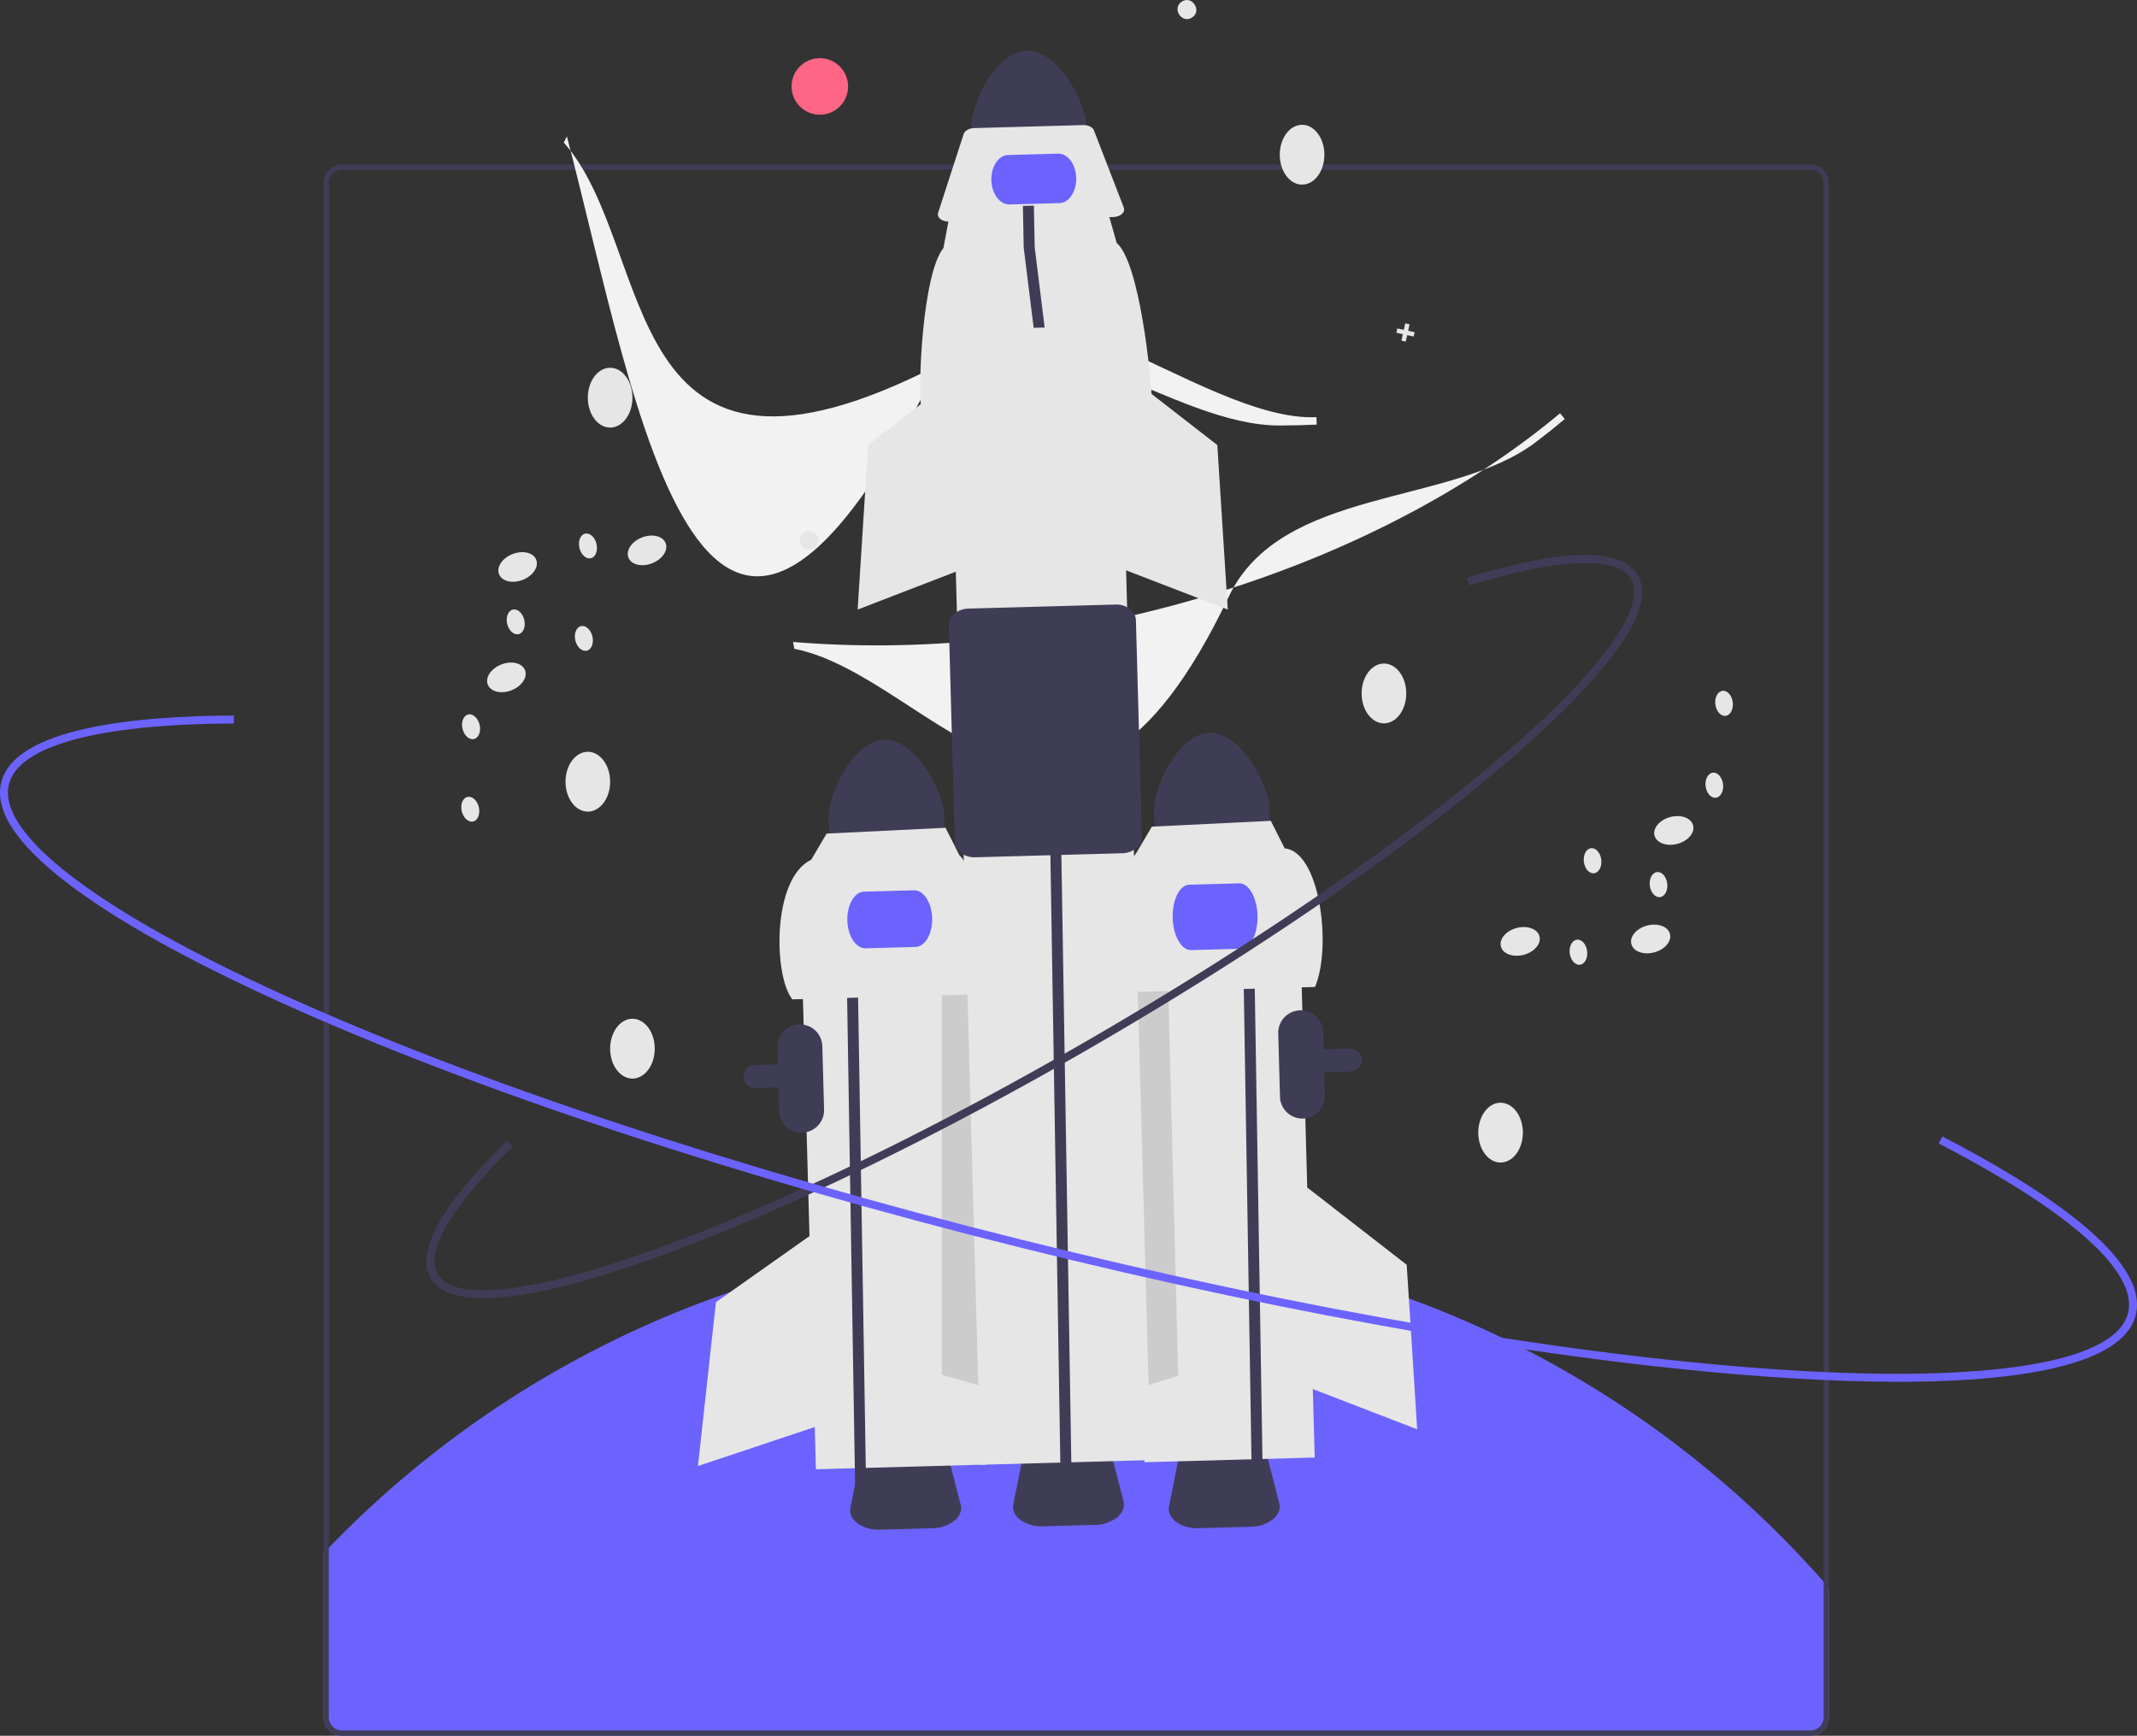 <svg xmlns="http://www.w3.org/2000/svg" xmlns:xlink="http://www.w3.org/1999/xlink" width="809.164" height="657.277" data-name="Layer 1" viewBox="0 0 809.164 657.277"><rect x="0" y="0" width="809.164" height="657.277" fill="#333333" stroke="none"/><path fill="#6c63ff" d="M886.051,723.251v49.04a7.008,7.008,0,0,1-7,7h-556a7.015,7.015,0,0,1-7-7v-62.12c.66-.7,1.32-1.39,2-2.08a384.975,384.975,0,0,1,566,12.88C884.731,721.721,885.391,722.491,886.051,723.251Z" transform="translate(-193.541 -122.014)"/><path fill="#3f3d56" d="M702.551,185.281q-.84-.51-1.68-.99h-58.44c-.42.66-.82,1.33-1.21,2h63.01C703.671,185.951,703.111,185.621,702.551,185.281Zm-386.5,197.47v14.9c.25.02.51.02.76.03l-.5,28.64-.26-.14v2.82l.21.11-.21,12.01v41.4h2v-106.52Q317.211,379.241,316.051,382.751Zm386.5-197.47q-.84-.51-1.68-.99h-58.44c-.42.66-.82,1.33-1.21,2h63.01C703.671,185.951,703.111,185.621,702.551,185.281Zm176.5-.99h-556a7.008,7.008,0,0,0-7,7v581a7.015,7.015,0,0,0,7,7h556a7.008,7.008,0,0,0,7-7v-581A7.008,7.008,0,0,0,879.051,184.291Zm5,588a5.002,5.002,0,0,1-5,5h-556a5.002,5.002,0,0,1-5-5v-581a5.008,5.008,0,0,1,5-5h556a5.008,5.008,0,0,1,5,5Z" transform="translate(-193.541 -122.014)"/><path fill="#3f3d56" d="M546.58,700.708l-19.832.548a13.812,13.812,0,0,1-8.486-2.379c-2.154-1.602-3.142-3.768-2.708-5.943l3.903-19.613c.735-3.7,5.27-6.497,10.78-6.649l10.952-.302c5.51-.152,10.192,2.39,11.13,6.044l4.979,19.368c.552,2.148-.314,4.365-2.376,6.083A13.812,13.812,0,0,1,546.58,700.708Z" transform="translate(-193.541 -122.014)"/><path fill="#3f3d56" d="M667.21,700.148l-19.832.548a13.812,13.812,0,0,1-8.486-2.379c-2.154-1.602-3.142-3.768-2.708-5.943l3.903-19.613c.735-3.7,5.27-6.497,10.78-6.649l10.952-.302c5.51-.152,10.192,2.39,11.13,6.044l4.979,19.368c.552,2.148-.314,4.365-2.376,6.083A13.812,13.812,0,0,1,667.21,700.148Z" transform="translate(-193.541 -122.014)"/><path fill="#3f3d56" d="M477.714,533.643a4.331,4.331,0,0,1,1.595-8.308L704.777,519.11a4.33,4.33,0,0,1,4.449,4.208l0,0a4.336,4.336,0,0,1-4.209,4.448l-0-0L479.548,533.992A4.307,4.307,0,0,1,477.714,533.643Z" transform="translate(-193.541 -122.014)"/><rect width="64.474" height="217.68" x="499.466" y="459.851" fill="#e6e6e6" transform="translate(-209.036 -107.121) rotate(-1.582)"/><polygon fill="#ccc" points="369.018 333.079 356.629 366.828 356.64 520.587 371.736 524.916 369.018 333.079"/><path fill="#3f3d56" d="M528.363,402.136c-12.057.342-21.257,21.209-21.036,29.352l.407,14.742,43.659-1.206-.407-14.742C550.758,422.14,540.421,401.813,528.363,402.136Z" transform="translate(-193.541 -122.014)"/><path fill="#3f3d56" d="M497.31,550.895a8.51,8.51,0,0,1-8.731-8.262l-.662-23.991a8.5,8.5,0,1,1,16.994-.469l.662,23.991A8.51,8.51,0,0,1,497.31,550.895Z" transform="translate(-193.541 -122.014)"/><polyline fill="#3f3d56" points="320.125 339.284 319.82 323.429 323.978 323.326 324.283 339.13 328.052 569.476 323.893 569.591"/><path fill="#e6e6e6" d="M568.314,498.375l-74.739,2.064c-7.139-8.705-7.787-45.793,7.111-52.851l5.842-9.92,45.043-2.199,5.264,10.445C564.246,452.22,568.067,489.076,568.314,498.375Z" transform="translate(-193.541 -122.014)"/><path fill="#6c63ff" d="M540.183,480.588l-18.9.522c-3.647.101-6.748-4.631-6.911-10.546s2.672-10.811,6.319-10.912l18.9-.522c3.647-.101,6.748,4.631,6.911,10.546S543.83,480.487,540.183,480.588Z" transform="translate(-193.541 -122.014)"/><polygon fill="#e6e6e6" points="310.043 465.568 271.084 493.088 264.278 555.138 309.726 539.953 310.043 465.568"/><rect width="64.474" height="217.68" x="623.877" y="457.186" fill="#e6e6e6" transform="translate(-208.915 -103.688) rotate(-1.582)"/><polygon fill="#ccc" points="428.888 333.806 442.149 367.222 446.128 520.93 431.149 525.649 428.888 333.806"/><ellipse cx="524.024" cy="262.584" fill="#e6e6e6" rx="8.447" ry="11.327"/><ellipse cx="568.183" cy="428.884" fill="#e6e6e6" rx="8.447" ry="11.327"/><ellipse cx="239.471" cy="397.094" fill="#e6e6e6" rx="8.447" ry="11.327"/><path fill="#3f3d56" d="M651.516,399.506c-12.057.342-21.257,21.209-21.036,29.352l.407,14.742,43.659-1.206-.407-14.742C673.91,419.51,663.573,399.182,651.516,399.506Z" transform="translate(-193.541 -122.014)"/><polyline fill="#3f3d56" points="470.459 344.247 470.154 328.392 474.312 328.288 474.617 344.093 478.386 574.439 474.227 574.554"/><path fill="#e6e6e6" d="M691.466,495.745l-74.738,2.064c-1.303-7.877.383-44.633,7.111-52.851l5.842-9.92,45.043-2.199,5.264,10.445C693.286,444.367,697.938,480.487,691.466,495.745Z" transform="translate(-193.541 -122.014)"/><path fill="#6c63ff" d="M663.427,481.268l-18.9.522c-3.647.101-6.768-5.374-6.957-12.202s2.626-12.466,6.273-12.567l18.9-.522c3.647-.101,6.768,5.374,6.957,12.202S667.074,481.167,663.427,481.268Z" transform="translate(-193.541 -122.014)"/><polygon fill="#e6e6e6" points="494.978 449.662 532.641 478.93 536.607 541.227 491.901 523.983 494.978 449.662"/><path fill="#f2f2f2" d="M678.001,283.135c-40.413,0-86.857-44.846-127.949-23.539-124.415,64.514-107.289-43.44-143.032-83.589l1.173-2.354c27.059,103.218,51.543,267.692,142.399,83.205,22.759-46.214,97.455,25.22,141.423,23.113l.076,2.829Q685.127,283.136,678.001,283.135Z" transform="translate(-193.541 -122.014)"/><path fill="#f2f2f2" d="M774.998,289.481c-32.216,24.4-96.316,16.691-116.208,58.487-60.228,126.545-111.754,30.148-164.488,19.724l-.486-2.585c52.79,4.378,109.414-2.415,163.751-19.648,49.104-15.571,92.915-38.736,126.692-66.962l1.769,2.209Q780.679,285.18,774.998,289.481Z" transform="translate(-193.541 -122.014)"/><ellipse cx="231.024" cy="150.584" fill="#e6e6e6" rx="8.447" ry="11.327"/><ellipse cx="493.024" cy="58.584" fill="#e6e6e6" rx="8.447" ry="11.327"/><ellipse cx="222.577" cy="296.007" fill="#e6e6e6" rx="8.447" ry="11.327"/><path fill="#e6e6e6" d="M501.903,329.643c-3.862,2.573-7.815-3.551-3.878-6.01C501.886,321.06,505.839,327.185,501.903,329.643Z" transform="translate(-193.541 -122.014)"/><path fill="#e6e6e6" d="M644.903,128.643c-3.862,2.573-7.815-3.551-3.878-6.01C644.886,120.06,648.839,126.185,644.903,128.643Z" transform="translate(-193.541 -122.014)"/><polygon fill="#e6e6e6" points="535.641 125.801 533.184 125.262 533.722 122.804 532.084 122.445 531.545 124.903 529.088 124.365 528.729 126.003 531.186 126.542 530.648 128.999 532.286 129.358 532.825 126.9 535.282 127.439 535.641 125.801"/><circle cx="310.427" cy="32.737" r="10.702" fill="#ff6584"/><path fill="#3f3d56" d="M582.248,141.205c-12.057.342-21.257,21.209-21.036,29.352l.407,14.742,43.659-1.206-.407-14.742C604.643,161.208,594.306,140.881,582.248,141.205Z" transform="translate(-193.541 -122.014)"/><path fill="#3f3d56" d="M608.245,699.423l-19.832.548a13.812,13.812,0,0,1-8.486-2.379c-2.154-1.602-3.142-3.768-2.708-5.943l3.903-19.613c.736-3.7,5.27-6.497,10.78-6.649l10.952-.302c5.51-.152,10.192,2.39,11.13,6.044l4.979,19.368c.552,2.148-.314,4.365-2.376,6.083A13.812,13.812,0,0,1,608.245,699.423Z" transform="translate(-193.541 -122.014)"/><rect width="64.474" height="440.016" x="558.7" y="235.856" fill="#e6e6e6" transform="translate(-205.899 -105.529) rotate(-1.582)"/><polyline fill="#3f3d56" points="397.76 325.949 397.455 310.094 401.613 309.991 401.918 325.795 405.687 556.141 401.528 556.256"/><path fill="#e6e6e6" d="M629.778,275.306l-87.326,2.411c-1.523-9.203.447-52.15,8.308-61.752l2.154-11.462,60.297-1.665,3.155,11.171C625.025,221.377,629.489,264.44,629.778,275.306Z" transform="translate(-193.541 -122.014)"/><path fill="#e6e6e6" d="M615.117,204.19l-62.223,1.718c-2.297.063-4.193-1.142-4.236-2.693a1.952,1.952,0,0,1,.097-.658l9.665-29.775c.414-1.275,2.061-2.211,3.984-2.264l41.264-1.139c1.923-.053,3.619.791,4.103,2.041l11.293,29.196c.578,1.493-.756,3.047-2.98,3.471A6.081,6.081,0,0,1,615.117,204.19Z" transform="translate(-193.541 -122.014)"/><path fill="#3f3d56" d="M559.033,445.941a7.626,7.626,0,0,1-1.581-.915,5.604,5.604,0,0,1-2.379-4.321l-2.261-81.878c-.093-3.389,3.225-6.241,7.398-6.356l55.703-1.538c4.173-.116,7.643,2.549,7.737,5.938l2.261,81.878a5.603,5.603,0,0,1-2.137,4.446,8.506,8.506,0,0,1-5.261,1.91l-55.702,1.538A8.92,8.92,0,0,1,559.033,445.941Z" transform="translate(-193.541 -122.014)"/><path fill="#6c63ff" d="M594.685,198.921l-18.9.522c-3.647.101-6.731-4.02-6.874-9.184s2.709-9.449,6.356-9.55l18.9-.522c3.647-.101,6.731,4.02,6.874,9.184S598.332,198.82,594.685,198.921Z" transform="translate(-193.541 -122.014)"/><path fill="#3f3d56" d="M686.931,545.58a8.51,8.51,0,0,1-8.731-8.262l-.662-23.991a8.5,8.5,0,0,1,16.994-.469l.662,23.991A8.51,8.51,0,0,1,686.931,545.58Z" transform="translate(-193.541 -122.014)"/><path fill="#3f3d56" d="M376.491,613.609c-10.246,0-16.907-2.546-19.855-7.607-5.814-9.98,3.923-27.493,28.941-52.051l2.102,2.141c-23.239,22.812-33.343,40.001-28.451,48.4,3.096,5.312,12.309,7.217,26.648,5.504,14.235-1.699,33.101-6.765,56.072-15.055,47.291-17.067,106.623-45.856,167.065-81.064,60.44-35.207,114.75-72.616,152.927-105.335,7.333-6.286,13.987-12.333,19.779-17.971a196.961,196.961,0,0,0,20.976-23.377c8.563-11.627,11.453-20.581,8.358-25.895-5.17-8.875-26.888-8.04-61.156,2.353l-.87-2.871c36.766-11.149,58.507-11.483,64.619-.992,3.797,6.519.926,16.337-8.534,29.184a199.923,199.923,0,0,1-21.299,23.748c-5.837,5.683-12.539,11.772-19.92,18.1-38.31,32.833-92.777,70.354-153.369,105.649-60.594,35.297-120.1,64.168-167.556,81.295-23.185,8.367-42.273,13.485-56.735,15.211A82.695,82.695,0,0,1,376.491,613.609Z" transform="translate(-193.541 -122.014)"/><polygon fill="#e6e6e6" points="423.268 139.256 460.93 168.524 464.896 230.821 420.19 213.577 423.268 139.256"/><polygon fill="#e6e6e6" points="366.372 139.256 328.71 168.524 324.744 230.821 369.45 213.577 366.372 139.256"/><polyline fill="#3f3d56" points="387.625 93.825 387.32 77.97 391.478 77.867 391.783 93.672 395.552 124.018 391.393 124.133"/><ellipse cx="389.536" cy="336.703" fill="#e6e6e6" rx="7.557" ry="5.257" transform="translate(-288.822 41.311) rotate(-21.161)"/><ellipse cx="438.539" cy="330.417" fill="#e6e6e6" rx="7.557" ry="5.257" transform="translate(-283.248 58.578) rotate(-21.161)"/><ellipse cx="385.286" cy="378.511" fill="#e6e6e6" rx="7.557" ry="5.257" transform="translate(-304.201 42.597) rotate(-21.161)"/><ellipse cx="371.907" cy="397.208" fill="#e6e6e6" rx="3.322" ry="4.776" transform="translate(-275.029 -25.674) rotate(-13.316)"/><ellipse cx="371.616" cy="428.43" fill="#e6e6e6" rx="3.322" ry="4.776" transform="translate(-282.228 -24.902) rotate(-13.316)"/><ellipse cx="414.625" cy="363.761" fill="#e6e6e6" rx="3.322" ry="4.776" transform="translate(-266.177 -16.734) rotate(-13.316)"/><ellipse cx="388.816" cy="357.494" fill="#e6e6e6" rx="3.322" ry="4.776" transform="translate(-265.427 -22.847) rotate(-13.316)"/><ellipse cx="416.171" cy="328.743" fill="#e6e6e6" rx="3.322" ry="4.776" transform="translate(-258.07 -17.32) rotate(-13.316)"/><ellipse cx="818.548" cy="477.578" fill="#e6e6e6" rx="7.557" ry="5.257" transform="translate(-288.874 104.722) rotate(-14.913)"/><ellipse cx="769.152" cy="478.493" fill="#e6e6e6" rx="7.557" ry="5.257" transform="translate(-290.774 92.041) rotate(-14.913)"/><ellipse cx="827.323" cy="436.481" fill="#e6e6e6" rx="7.557" ry="5.257" transform="translate(-278.003 105.596) rotate(-14.913)"/><ellipse cx="842.658" cy="419.351" fill="#e6e6e6" rx="3.322" ry="4.776" transform="translate(-238.735 -15.145) rotate(-7.068)"/><ellipse cx="846.346" cy="388.346" fill="#e6e6e6" rx="3.322" ry="4.776" transform="translate(-234.892 -14.927) rotate(-7.068)"/><ellipse cx="796.554" cy="447.95" fill="#e6e6e6" rx="3.322" ry="4.776" transform="translate(-242.605 -20.601) rotate(-7.068)"/><ellipse cx="821.527" cy="456.989" fill="#e6e6e6" rx="3.322" ry="4.776" transform="translate(-243.527 -17.459) rotate(-7.068)"/><ellipse cx="791.205" cy="482.591" fill="#e6e6e6" rx="3.322" ry="4.776" transform="translate(-246.908 -20.996) rotate(-7.068)"/><path fill="#6c63ff" d="M912.192,645.251q-19.368,0-42.457-1.464c-79.614-5.056-182.738-22.633-290.376-49.492C471.721,567.436,372.429,534.501,299.774,501.561c-35.393-16.047-62.556-31.236-80.735-45.147-19.247-14.727-27.666-27.564-25.024-38.153,5.148-20.629,50.731-25.142,88.064-25.295l.013,3c-51.268.21-81.514,8.387-85.166,23.022-4.652,18.64,33.287,47.741,104.087,79.841,72.496,32.868,171.605,65.739,279.073,92.557,107.467,26.816,210.401,44.363,289.84,49.408,77.579,4.928,124.743-2.938,129.395-21.578,3.862-15.477-21.598-38.275-71.689-64.198l1.379-2.664c36.397,18.836,78.645,45.852,73.222,67.589-2.643,10.589-16.105,17.965-40.015,21.923C948.587,644.121,931.846,645.251,912.192,645.251Z" transform="translate(-193.541 -122.014)"/></svg>